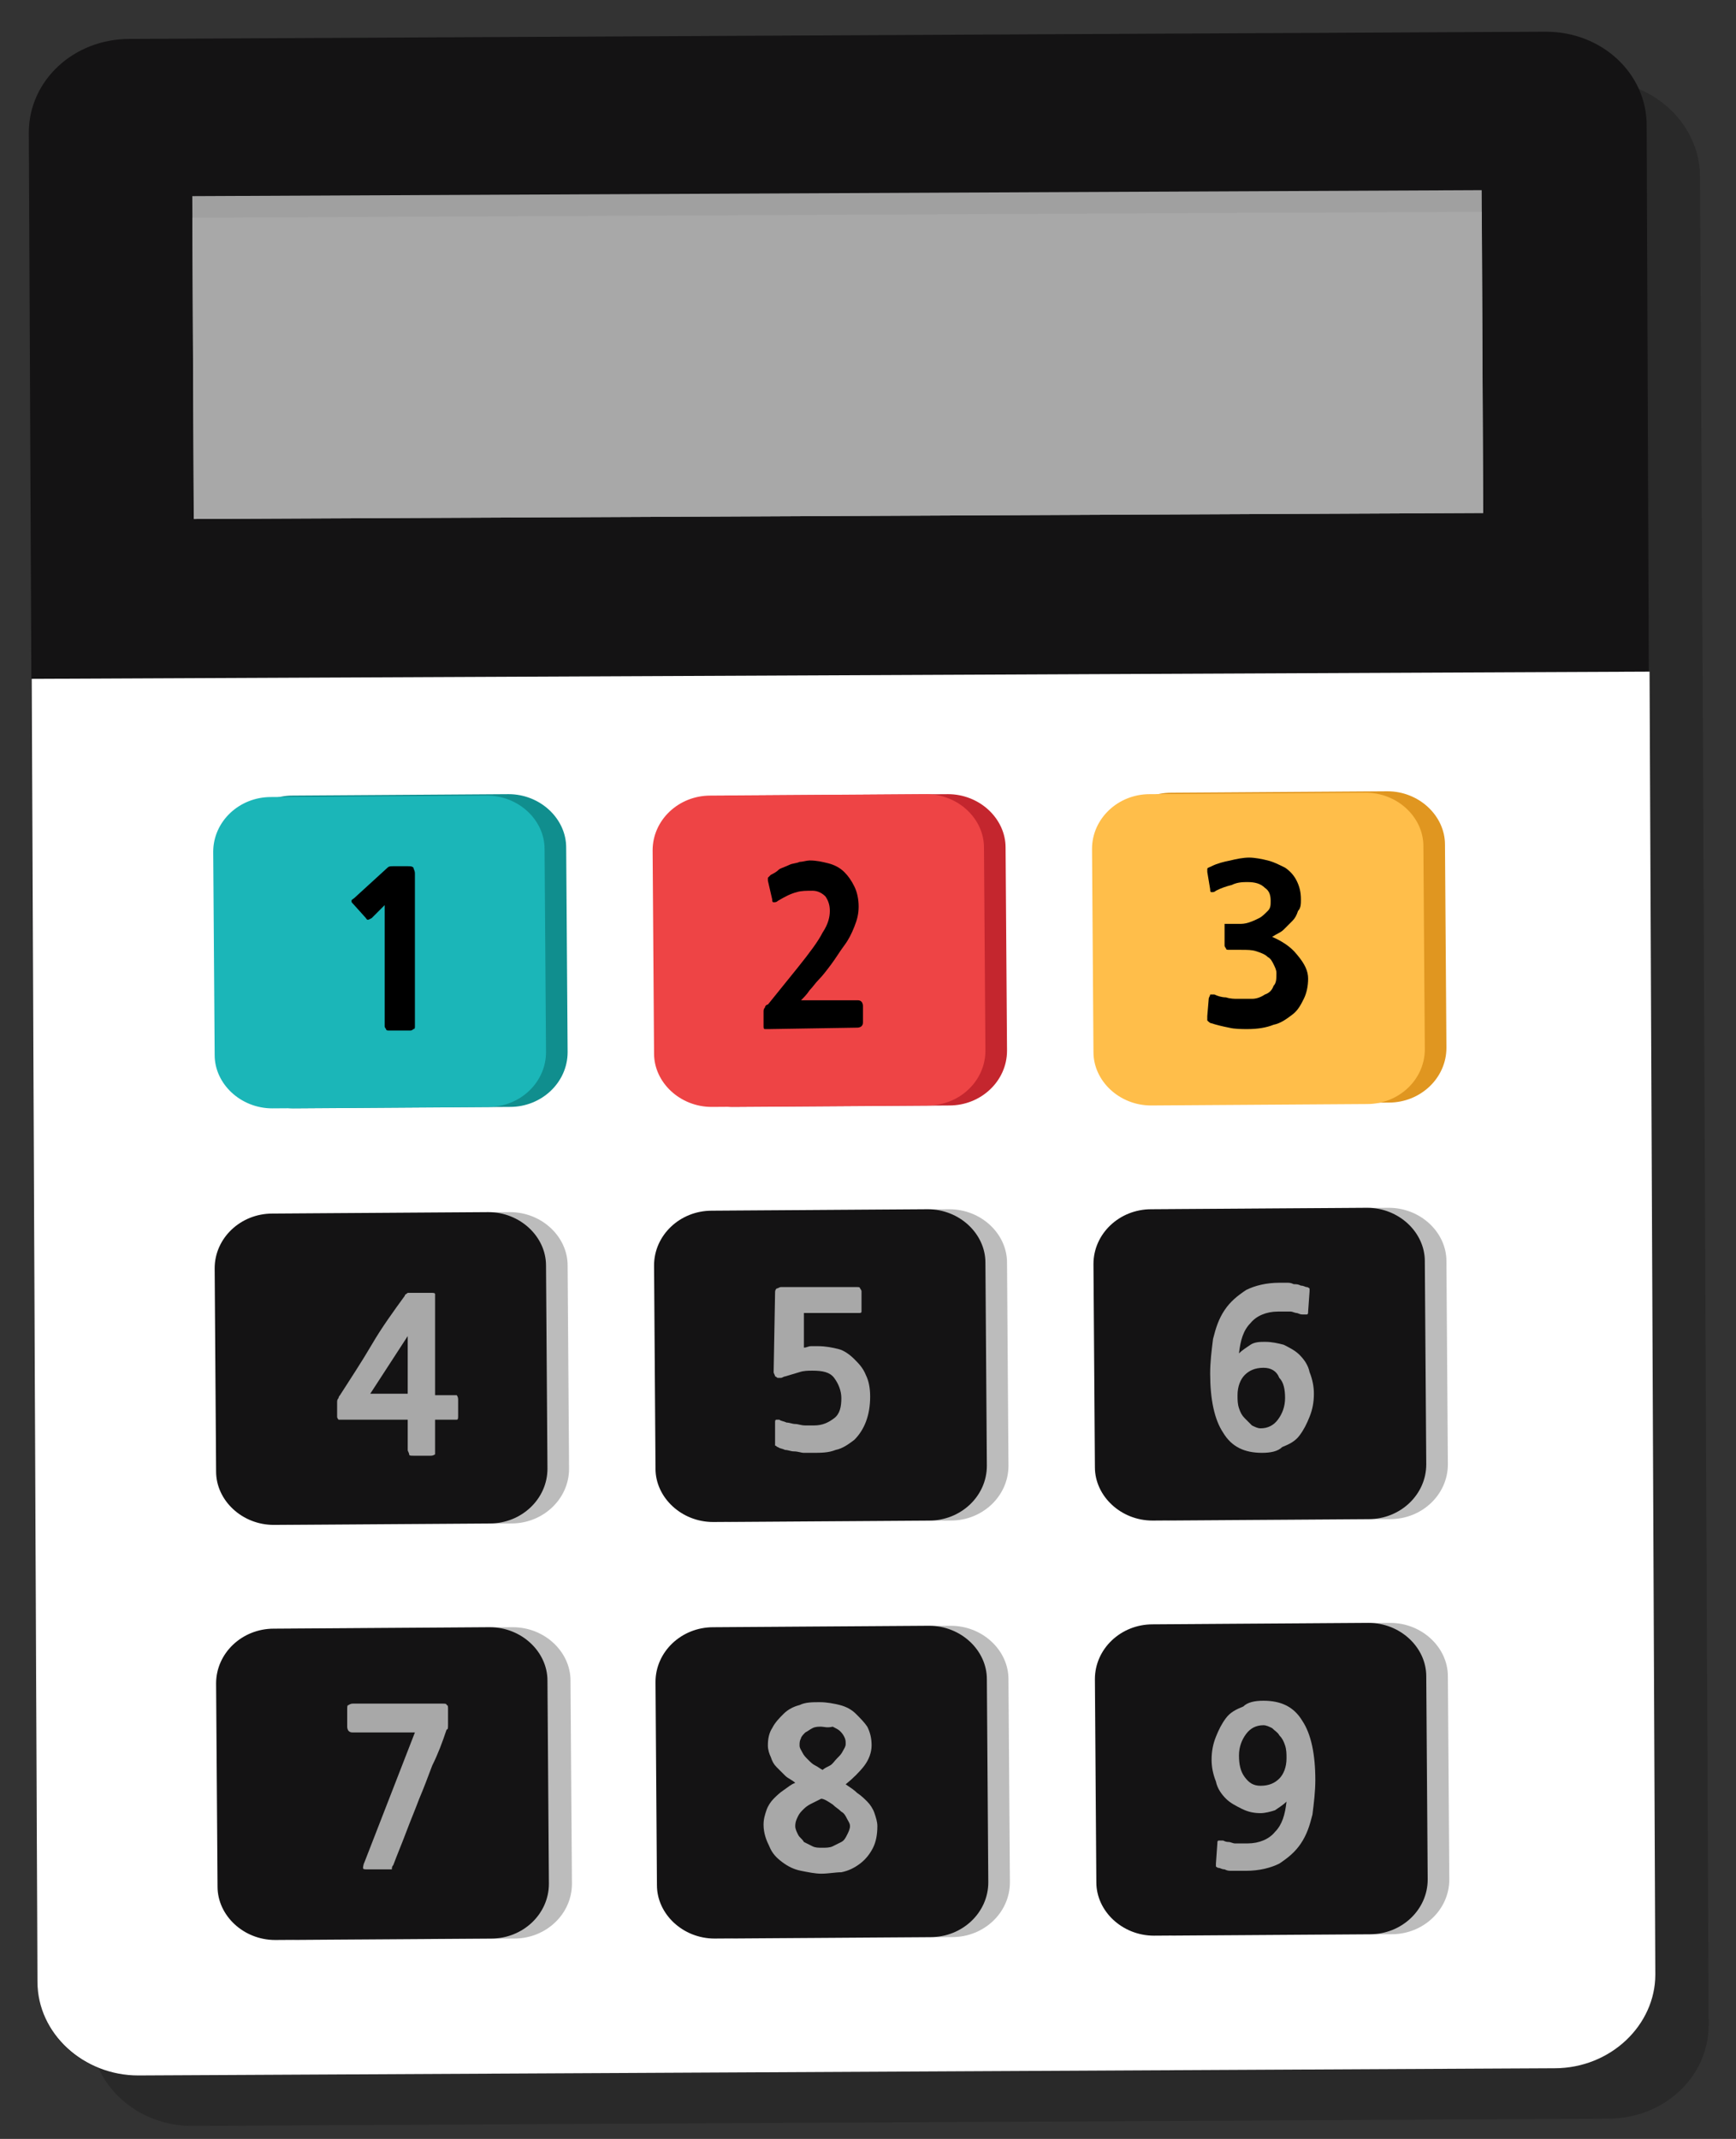 <?xml version="1.0" encoding="utf-8"?>
<!-- Generator: Adobe Illustrator 23.0.0, SVG Export Plug-In . SVG Version: 6.00 Build 0)  -->
<svg version="1.1" xmlns="http://www.w3.org/2000/svg" xmlns:xlink="http://www.w3.org/1999/xlink" x="0px" y="0px" width="120.5px"
	 height="148.4px" viewBox="0 0 120.5 148.4" style="enable-background:new 0 0 120.5 148.4;" xml:space="preserve">
<rect x="0" y="0" width="120.5" height="148.4" fill="#333333" stroke="none"/>
<g>
	<g>
		<path style="opacity:0.2;" d="M110.9,5.6L12.6,6.1c-3.9,0-7,3-7,6.5l0.2,38L6.3,141c0,3.6,3.2,6.5,7,6.5l98.3-0.5
			c3.9,0,7-2.9,7-6.5l-0.4-90.4l-0.2-38C117.9,8.5,114.7,5.6,110.9,5.6z"/>
		<path style="fill:#141314;" d="M114.8,137c0,3.6-3.1,6.5-7,6.5L9.6,144c-3.9,0-7-2.9-7-6.5L2,9.2c0-3.6,3.1-6.5,7-6.5l98.3-0.5
			c3.9,0,7,2.9,7,6.5L114.8,137z"/>
		<path style="fill:#FFFFFF;" d="M2.2,47.1l0.4,90.4c0,3.6,3.2,6.5,7,6.5l98.3-0.5c3.9,0,7-3,7-6.5l-0.4-90.4L2.2,47.1z"/>
		
			<rect x="13.4" y="13.4" transform="matrix(1 -4.636946e-03 4.636946e-03 1 -0.114 0.27)" style="fill:#A0A0A0;" width="89.5" height="22.4"/>
		
			<rect x="13.4" y="14.9" transform="matrix(1 -4.636946e-03 4.636946e-03 1 -0.117 0.27)" style="fill:#A8A8A8;" width="89.5" height="20.9"/>
		<path style="fill:#108E8E;" d="M39.4,73c0,2.1-1.8,3.8-4,3.8l-15,0.1c-2.2,0-4-1.7-4-3.7L16.3,59c0-2.1,1.8-3.8,4-3.8l15-0.1
			c2.2,0,4,1.7,4,3.7L39.4,73z"/>
		<path style="fill:#C4262E;" d="M69.9,72.9c0,2.1-1.8,3.8-4,3.8l-15,0.1c-2.2,0-4-1.7-4-3.7l-0.1-14.1c0-2.1,1.8-3.8,4-3.8l15-0.1
			c2.2,0,4,1.7,4,3.7L69.9,72.9z"/>
		<path style="fill:#E09620;" d="M100.4,72.7c0,2.1-1.8,3.8-4,3.8l-15,0.1c-2.2,0-4-1.7-4-3.7l-0.1-14.1c0-2.1,1.8-3.8,4-3.8l15-0.1
			c2.2,0,4,1.7,4,3.7L100.4,72.7z"/>
		<path style="fill:#BCBCBC;" d="M39.5,101.9c0,2.1-1.8,3.8-4,3.8l-15,0.1c-2.2,0-4-1.7-4-3.7l-0.1-14.1c0-2.1,1.8-3.8,4-3.8l15-0.1
			c2.2,0,4,1.7,4,3.7L39.5,101.9z"/>
		<path style="fill:#BCBCBC;" d="M70,101.7c0,2.1-1.8,3.8-4,3.8l-15,0.1c-2.2,0-4-1.7-4-3.7l-0.1-14.1c0-2.1,1.8-3.8,4-3.8l15-0.1
			c2.2,0,4,1.7,4,3.7L70,101.7z"/>
		<path style="fill:#BCBCBC;" d="M100.5,101.6c0,2.1-1.8,3.8-4,3.8l-15,0.1c-2.2,0-4-1.7-4-3.7l-0.1-14.1c0-2.1,1.8-3.8,4-3.8
			l15-0.1c2.2,0,4,1.7,4,3.7L100.5,101.6z"/>
		<path style="fill:#BCBCBC;" d="M39.7,130.7c0,2.1-1.8,3.8-4,3.8l-15,0.1c-2.2,0-4-1.7-4-3.7l-0.1-14.1c0-2.1,1.8-3.8,4-3.8l15-0.1
			c2.2,0,4,1.7,4,3.7L39.7,130.7z"/>
		<path style="fill:#BCBCBC;" d="M70.1,130.6c0,2.1-1.8,3.8-4,3.8l-15,0.1c-2.2,0-4-1.7-4-3.7l-0.1-14.1c0-2.1,1.8-3.8,4-3.8l15-0.1
			c2.2,0,4,1.7,4,3.7L70.1,130.6z"/>
		<path style="fill:#BCBCBC;" d="M100.6,130.4c0,2.1-1.8,3.8-4,3.8l-15,0.1c-2.2,0-4-1.7-4-3.7l-0.1-14.1c0-2.1,1.8-3.8,4-3.8
			l15-0.1c2.2,0,4,1.7,4,3.7L100.6,130.4z"/>
		<g>
			<path style="fill:#1BB6B8;" d="M37.9,73c0,2.1-1.8,3.8-4,3.8l-15,0.1c-2.2,0-4-1.7-4-3.7l-0.1-14.1c0-2.1,1.8-3.8,4-3.8l15-0.1
				c2.2,0,4,1.7,4,3.7L37.9,73z"/>
			<path style="fill:#EE4445;" d="M68.4,72.9c0,2.1-1.8,3.8-4,3.8l-15,0.1c-2.2,0-4-1.7-4-3.7l-0.1-14.1c0-2.1,1.8-3.8,4-3.8l15-0.1
				c2.2,0,4,1.7,4,3.7L68.4,72.9z"/>
			<path style="fill:#FFBE4A;" d="M98.9,72.8c0,2.1-1.8,3.8-4,3.8l-15,0.1c-2.2,0-4-1.7-4-3.7l-0.1-14.1c0-2.1,1.8-3.8,4-3.8l15-0.1
				c2.2,0,4,1.7,4,3.7L98.9,72.8z"/>
			<path style="fill:#141314;" d="M38,101.9c0,2.1-1.8,3.8-4,3.8l-15,0.1c-2.2,0-4-1.7-4-3.7l-0.1-14.1c0-2.1,1.8-3.8,4-3.8l15-0.1
				c2.2,0,4,1.7,4,3.7L38,101.9z"/>
			<path style="fill:#141314;" d="M68.5,101.7c0,2.1-1.8,3.8-4,3.8l-15,0.1c-2.2,0-4-1.7-4-3.7l-0.1-14.1c0-2.1,1.8-3.8,4-3.8
				l15-0.1c2.2,0,4,1.7,4,3.7L68.5,101.7z"/>
			<path style="fill:#141314;" d="M99,101.6c0,2.1-1.8,3.8-4,3.8l-15,0.1c-2.2,0-4-1.7-4-3.7l-0.1-14.1c0-2.1,1.8-3.8,4-3.8l15-0.1
				c2.2,0,4,1.7,4,3.7L99,101.6z"/>
			<path style="fill:#141314;" d="M38.1,130.7c0,2.1-1.8,3.8-4,3.8l-15,0.1c-2.2,0-4-1.7-4-3.7l-0.1-14.1c0-2.1,1.8-3.8,4-3.8
				l15-0.1c2.2,0,4,1.7,4,3.7L38.1,130.7z"/>
			<path style="fill:#141314;" d="M68.6,130.6c0,2.1-1.8,3.8-4,3.8l-15,0.1c-2.2,0-4-1.7-4-3.7l-0.1-14.1c0-2.1,1.8-3.8,4-3.8
				l15-0.1c2.2,0,4,1.7,4,3.7L68.6,130.6z"/>
			<path style="fill:#141314;" d="M99.1,130.4c0,2.1-1.8,3.8-4,3.8l-15,0.1c-2.2,0-4-1.7-4-3.7L76,116.5c0-2.1,1.8-3.8,4-3.8l15-0.1
				c2.2,0,4,1.7,4,3.7L99.1,130.4z"/>
		</g>
		<g>
			<path d="M27,71.5c-0.1,0-0.2,0-0.2-0.1c0,0-0.1-0.1-0.1-0.2l0-8.4l-0.9,0.9c-0.2,0.1-0.3,0.2-0.4,0l-0.9-1
				c-0.1-0.1-0.1-0.1-0.1-0.2c0-0.1,0.1-0.1,0.2-0.2l2.3-2.1c0.1-0.1,0.2-0.1,0.4-0.1l1,0c0.2,0,0.3,0,0.4,0.1
				c0,0.1,0.1,0.2,0.1,0.4l0,10.6c0,0.1,0,0.2-0.1,0.2c0,0-0.1,0.1-0.2,0.1L27,71.5z"/>
		</g>
		<g>
			<path d="M53.4,71.4c-0.1,0-0.2,0-0.3,0c-0.1,0-0.1-0.1-0.1-0.2l0-1c0-0.1,0-0.2,0.1-0.3c0-0.1,0.1-0.2,0.2-0.2l2.1-2.6
				c0.8-1,1.4-1.8,1.7-2.4c0.4-0.6,0.5-1.1,0.5-1.5c0-0.4-0.1-0.7-0.3-1c-0.2-0.2-0.5-0.4-0.9-0.4c-0.4,0-0.8,0-1.1,0.1
				c-0.4,0.1-0.8,0.3-1.3,0.6c-0.1,0.1-0.2,0.1-0.3,0.1c-0.1,0-0.1-0.1-0.1-0.2l-0.3-1.3c0-0.1,0-0.1,0-0.2c0,0,0.1-0.1,0.2-0.2
				c0.2-0.1,0.4-0.2,0.6-0.4c0.2-0.1,0.5-0.2,0.7-0.3c0.2-0.1,0.5-0.1,0.7-0.2c0.2,0,0.5-0.1,0.7-0.1c0.5,0,0.9,0.1,1.3,0.2
				c0.4,0.1,0.8,0.3,1.1,0.6c0.3,0.3,0.5,0.6,0.7,1c0.2,0.4,0.3,0.9,0.3,1.4c0,0.5-0.1,0.9-0.3,1.4c-0.2,0.5-0.4,0.9-0.7,1.3
				c-0.3,0.4-0.6,0.9-0.9,1.3c-0.3,0.4-0.6,0.8-0.9,1.1c-0.2,0.2-0.4,0.5-0.6,0.7c-0.2,0.3-0.4,0.5-0.6,0.7l3.9,0
				c0.1,0,0.2,0,0.3,0.1c0,0,0.1,0.1,0.1,0.3l0,1.1c0,0.1,0,0.2-0.1,0.3c0,0-0.1,0.1-0.3,0.1L53.4,71.4z"/>
		</g>
		<g>
			<path d="M90.8,67.9c0,0.5-0.1,1-0.3,1.4c-0.2,0.4-0.4,0.8-0.8,1.1c-0.4,0.3-0.8,0.6-1.3,0.7c-0.5,0.2-1.1,0.3-1.8,0.3
				c-0.4,0-0.9,0-1.3-0.1c-0.5-0.1-0.9-0.2-1.2-0.3c-0.1,0-0.2-0.1-0.3-0.2c0-0.1,0-0.2,0-0.3l0.1-1.2c0-0.1,0.1-0.2,0.1-0.3
				c0.1,0,0.2,0,0.3,0c0.2,0.1,0.5,0.2,0.8,0.2c0.3,0.1,0.6,0.1,0.8,0.1c0.3,0,0.7,0,1,0c0.3,0,0.6-0.1,0.9-0.3
				c0.3-0.1,0.5-0.3,0.6-0.6c0.2-0.2,0.2-0.5,0.2-0.9c0-0.2-0.1-0.4-0.2-0.6c-0.1-0.2-0.2-0.4-0.4-0.5c-0.2-0.2-0.5-0.3-0.8-0.4
				c-0.3-0.1-0.6-0.1-1.1-0.1l-0.8,0c-0.1,0-0.2,0-0.2-0.1c0,0-0.1-0.1-0.1-0.2l0-1.2c0-0.1,0-0.2,0-0.3c0,0,0.1,0,0.2,0l0.8,0
				c0.2,0,0.4,0,0.7-0.1c0.3-0.1,0.5-0.2,0.7-0.3c0.2-0.1,0.4-0.3,0.6-0.5c0.2-0.2,0.2-0.4,0.2-0.7c0-0.4-0.1-0.7-0.4-0.9
				c-0.3-0.3-0.7-0.4-1.2-0.4c-0.3,0-0.7,0-1.1,0.2c-0.4,0.1-0.7,0.2-1.1,0.4c-0.1,0.1-0.2,0.1-0.3,0.1c-0.1,0-0.1-0.1-0.1-0.2
				l-0.2-1.2c0-0.1,0-0.2,0-0.2c0-0.1,0.1-0.1,0.3-0.2c0.4-0.2,0.8-0.3,1.3-0.4c0.4-0.1,0.9-0.2,1.3-0.2c0.4,0,0.9,0.1,1.3,0.2
				c0.4,0.1,0.8,0.3,1.2,0.5c0.3,0.2,0.6,0.5,0.8,0.9c0.2,0.4,0.3,0.8,0.3,1.3c0,0.3,0,0.6-0.2,0.8c-0.1,0.3-0.2,0.5-0.4,0.7
				c-0.2,0.2-0.4,0.4-0.6,0.6c-0.2,0.2-0.5,0.3-0.8,0.5c0.7,0.3,1.3,0.7,1.7,1.2C90.6,66.9,90.8,67.4,90.8,67.9z"/>
		</g>
		<g>
			<path style="fill:#A8A8A8;" d="M30.2,98.5l0,2.1c0,0.2,0,0.3,0,0.3c0,0-0.1,0.1-0.3,0.1l-1.2,0c-0.2,0-0.3,0-0.3-0.1
				c0-0.1-0.1-0.2-0.1-0.3l0-2.1l-4.5,0c-0.1,0-0.2,0-0.3,0c0,0-0.1-0.1-0.1-0.2l0-1c0-0.1,0-0.2,0.1-0.3c0-0.1,0.1-0.2,0.1-0.2
				c0.7-1.1,1.5-2.3,2.2-3.5c0.7-1.2,1.5-2.3,2.3-3.4c0-0.1,0.1-0.1,0.2-0.2c0.1,0,0.1,0,0.2,0l1.4,0c0.2,0,0.3,0,0.3,0.1
				c0,0.1,0,0.1,0,0.2l0,6.8l1.2,0c0.1,0,0.2,0,0.3,0c0,0,0.1,0.1,0.1,0.3l0,1.1c0,0.2,0,0.3-0.1,0.3c0,0-0.1,0-0.3,0L30.2,98.5z
				 M25.7,96.7l2.6,0l0-4L25.7,96.7z"/>
		</g>
		<g>
			<path style="fill:#A8A8A8;" d="M59.3,99.9c-0.4,0.3-0.8,0.6-1.3,0.7c-0.5,0.2-1,0.2-1.6,0.2c-0.2,0-0.4,0-0.6,0
				c-0.2,0-0.4-0.1-0.7-0.1c-0.2,0-0.4-0.1-0.6-0.1c-0.2-0.1-0.4-0.1-0.5-0.2c-0.1,0-0.1-0.1-0.2-0.1c0,0,0-0.1,0-0.2l0-1.4
				c0-0.1,0-0.2,0.1-0.2c0,0,0.1,0,0.2,0c0.1,0.1,0.3,0.1,0.5,0.2c0.2,0,0.4,0.1,0.6,0.1c0.2,0,0.4,0.1,0.7,0.1c0.2,0,0.4,0,0.6,0
				c0.6,0,1-0.2,1.4-0.5c0.4-0.3,0.5-0.8,0.5-1.4c0-0.5-0.2-1-0.5-1.4c-0.3-0.4-0.8-0.5-1.5-0.5c-0.3,0-0.6,0-0.9,0.1
				c-0.3,0.1-0.7,0.2-1,0.3c-0.1,0-0.2,0.1-0.3,0.1c-0.1,0-0.2,0-0.2,0c-0.1,0-0.1-0.1-0.2-0.1c0-0.1-0.1-0.2-0.1-0.3l0.1-5.5
				c0-0.1,0-0.2,0.1-0.3c0.1,0,0.2-0.1,0.3-0.1l5.3,0c0.1,0,0.2,0,0.2,0.1c0,0,0.1,0.1,0.1,0.2l0,1.2c0,0.1,0,0.2,0,0.2
				c0,0.1-0.1,0.1-0.2,0.1l-3.8,0l0,2.4c0.2,0,0.3-0.1,0.5-0.1c0.2,0,0.4,0,0.5,0c0.5,0,1,0.1,1.4,0.2c0.4,0.1,0.8,0.4,1.1,0.7
				c0.3,0.3,0.6,0.6,0.8,1.1c0.2,0.4,0.3,0.9,0.3,1.5C60.4,98.2,60,99.2,59.3,99.9z"/>
		</g>
		<g>
			<path style="fill:#A8A8A8;" d="M87.6,100.8c-1.2,0-2.1-0.4-2.7-1.4c-0.6-0.9-0.9-2.3-0.9-4.1c0-0.8,0.1-1.6,0.2-2.4
				c0.2-0.8,0.4-1.4,0.8-2c0.4-0.6,0.9-1,1.5-1.4c0.6-0.3,1.4-0.5,2.3-0.5c0.1,0,0.3,0,0.5,0c0.2,0,0.3,0,0.5,0.1
				c0.2,0,0.3,0,0.5,0.1c0.2,0,0.3,0.1,0.4,0.1c0.1,0,0.2,0.1,0.2,0.1c0,0,0,0.1,0,0.2l-0.1,1.4c0,0.1,0,0.2-0.1,0.2
				c-0.1,0-0.2,0-0.3,0c-0.2,0-0.3-0.1-0.4-0.1c-0.1,0-0.3-0.1-0.4-0.1c-0.1,0-0.3,0-0.4,0c-0.1,0-0.3,0-0.5,0
				c-0.8,0-1.5,0.3-1.9,0.8c-0.5,0.5-0.7,1.2-0.8,2.1c0.2-0.2,0.5-0.4,0.8-0.6c0.3-0.2,0.7-0.2,1-0.2c0.5,0,0.9,0.1,1.3,0.2
				c0.4,0.2,0.8,0.4,1.1,0.7c0.3,0.3,0.6,0.7,0.7,1.2c0.2,0.5,0.3,1,0.3,1.5c0,0.6-0.1,1.1-0.3,1.6c-0.2,0.5-0.4,0.9-0.7,1.3
				c-0.3,0.4-0.7,0.6-1.2,0.8C88.7,100.7,88.2,100.8,87.6,100.8z M87.7,94.9c-0.6,0-1,0.2-1.3,0.5c-0.3,0.3-0.5,0.8-0.5,1.4
				c0,0.3,0,0.6,0.1,0.9c0.1,0.3,0.2,0.5,0.4,0.7c0.2,0.2,0.3,0.3,0.5,0.5c0.2,0.1,0.4,0.2,0.6,0.2c0.5,0,0.9-0.2,1.2-0.6
				c0.3-0.4,0.5-0.9,0.5-1.5c0-0.6-0.1-1.1-0.4-1.4C88.6,95.1,88.2,94.9,87.7,94.9z"/>
		</g>
		<g>
			<path style="fill:#A8A8A8;" d="M31,120c-0.3,0.9-0.6,1.7-1,2.5c-0.3,0.8-0.6,1.6-0.9,2.3c-0.3,0.8-0.6,1.5-0.9,2.3
				c-0.3,0.8-0.6,1.5-0.9,2.3c-0.1,0.1-0.1,0.2-0.1,0.3c0,0-0.1,0-0.3,0l-1.4,0c-0.2,0-0.3,0-0.3-0.1c0,0,0-0.2,0.1-0.4l3.5-9
				l-4.3,0c-0.1,0-0.2,0-0.3-0.1c0,0-0.1-0.1-0.1-0.3l0-1.2c0-0.2,0-0.3,0.1-0.3c0,0,0.1-0.1,0.3-0.1l6.2,0c0.2,0,0.3,0,0.3,0.1
				c0.1,0,0.1,0.1,0.1,0.3l0,1C31.1,119.9,31.1,120,31,120z"/>
		</g>
		<g>
			<path style="fill:#A8A8A8;" d="M57,130c-0.4,0-0.9-0.1-1.4-0.2c-0.5-0.1-0.9-0.3-1.3-0.6c-0.4-0.3-0.7-0.6-0.9-1.1
				c-0.2-0.4-0.4-0.9-0.4-1.5c0-0.4,0.1-0.7,0.2-1c0.1-0.3,0.3-0.6,0.5-0.8c0.2-0.2,0.4-0.4,0.7-0.6c0.3-0.2,0.5-0.4,0.8-0.5
				c-0.2-0.2-0.5-0.3-0.7-0.5c-0.2-0.2-0.4-0.4-0.6-0.6c-0.2-0.2-0.3-0.4-0.4-0.7c-0.1-0.2-0.2-0.5-0.2-0.8c0-0.5,0.1-0.9,0.3-1.2
				c0.2-0.4,0.5-0.7,0.8-1c0.3-0.3,0.7-0.5,1.1-0.6c0.4-0.2,0.9-0.2,1.4-0.2c0.5,0,1,0.1,1.4,0.2c0.4,0.1,0.8,0.3,1.1,0.6
				c0.3,0.3,0.6,0.6,0.8,0.9c0.2,0.4,0.3,0.8,0.3,1.3c0,0.5-0.2,1-0.5,1.4c-0.3,0.4-0.8,0.9-1.3,1.3c0.3,0.2,0.6,0.4,0.8,0.6
				c0.3,0.2,0.5,0.4,0.7,0.6c0.2,0.2,0.4,0.5,0.5,0.8c0.1,0.3,0.2,0.6,0.2,0.9c0,0.6-0.1,1.1-0.3,1.5c-0.2,0.4-0.5,0.8-0.9,1.1
				c-0.4,0.3-0.8,0.5-1.3,0.6C58,129.9,57.5,130,57,130z M57,124.8c-0.2,0.1-0.4,0.2-0.6,0.3c-0.2,0.1-0.4,0.2-0.6,0.4
				c-0.2,0.2-0.3,0.3-0.4,0.5c-0.1,0.2-0.2,0.4-0.2,0.7c0,0.2,0.1,0.4,0.2,0.6c0.1,0.2,0.3,0.3,0.4,0.5c0.2,0.1,0.4,0.2,0.6,0.3
				c0.2,0.1,0.4,0.1,0.7,0.1c0.2,0,0.5,0,0.7-0.1c0.2-0.1,0.4-0.2,0.6-0.3c0.2-0.1,0.3-0.3,0.4-0.5c0.1-0.2,0.2-0.4,0.2-0.6
				c0-0.2-0.1-0.3-0.2-0.5c-0.1-0.2-0.2-0.4-0.4-0.5c-0.2-0.2-0.4-0.3-0.6-0.5C57.5,125,57.2,124.8,57,124.8z M57,119.8
				c-0.2,0-0.4,0-0.6,0.1c-0.2,0.1-0.3,0.2-0.5,0.3c-0.1,0.1-0.3,0.3-0.3,0.4c-0.1,0.2-0.1,0.3-0.1,0.5c0,0.2,0.1,0.3,0.2,0.5
				c0.1,0.2,0.2,0.3,0.4,0.5c0.2,0.2,0.3,0.3,0.5,0.4c0.2,0.1,0.3,0.2,0.5,0.3c0.1-0.1,0.3-0.2,0.5-0.3c0.2-0.1,0.3-0.3,0.5-0.5
				c0.2-0.2,0.3-0.3,0.4-0.5c0.1-0.2,0.2-0.3,0.2-0.5c0-0.2,0-0.3-0.1-0.5c-0.1-0.2-0.2-0.3-0.3-0.4c-0.1-0.1-0.3-0.2-0.5-0.3
				C57.4,119.9,57.2,119.8,57,119.8z"/>
		</g>
		<g>
			<path style="fill:#A8A8A8;" d="M87.7,118c1.2,0,2.1,0.4,2.7,1.4c0.6,0.9,0.9,2.3,0.9,4.1c0,0.8-0.1,1.6-0.2,2.4
				c-0.2,0.8-0.4,1.4-0.8,2c-0.4,0.6-0.9,1-1.5,1.4c-0.6,0.3-1.4,0.5-2.3,0.5c-0.1,0-0.3,0-0.5,0c-0.2,0-0.3,0-0.5,0
				c-0.2,0-0.3,0-0.5-0.1c-0.2,0-0.3-0.1-0.4-0.1c-0.1,0-0.2-0.1-0.2-0.1c0,0,0-0.1,0-0.2l0.1-1.4c0-0.1,0-0.2,0.1-0.2
				c0.1,0,0.2,0,0.3,0c0.2,0.1,0.3,0.1,0.4,0.1c0.1,0,0.3,0.1,0.4,0.1c0.1,0,0.3,0,0.4,0c0.1,0,0.3,0,0.5,0c0.8,0,1.5-0.3,1.9-0.8
				c0.5-0.5,0.7-1.2,0.8-2.1c-0.2,0.2-0.5,0.4-0.8,0.6c-0.3,0.1-0.7,0.2-1,0.2c-0.5,0-0.9-0.1-1.3-0.3c-0.4-0.2-0.8-0.4-1.1-0.7
				c-0.3-0.3-0.6-0.7-0.7-1.2c-0.2-0.5-0.3-1-0.3-1.5c0-0.6,0.1-1.1,0.3-1.6c0.2-0.5,0.4-0.9,0.7-1.3c0.3-0.4,0.7-0.6,1.2-0.8
				C86.6,118.1,87.1,118,87.7,118z M87.5,123.9c0.6,0,1-0.2,1.3-0.5c0.3-0.3,0.5-0.8,0.5-1.4c0-0.3,0-0.6-0.1-0.9
				c-0.1-0.3-0.2-0.5-0.4-0.7c-0.1-0.2-0.3-0.3-0.5-0.5c-0.2-0.1-0.4-0.2-0.6-0.2c-0.5,0-0.9,0.2-1.2,0.6c-0.3,0.4-0.5,0.9-0.5,1.5
				c0,0.6,0.1,1.1,0.4,1.5C86.7,123.7,87,123.9,87.5,123.9z"/>
		</g>
	</g>
</g>
<g id="Layer_2">
</g>
</svg>
